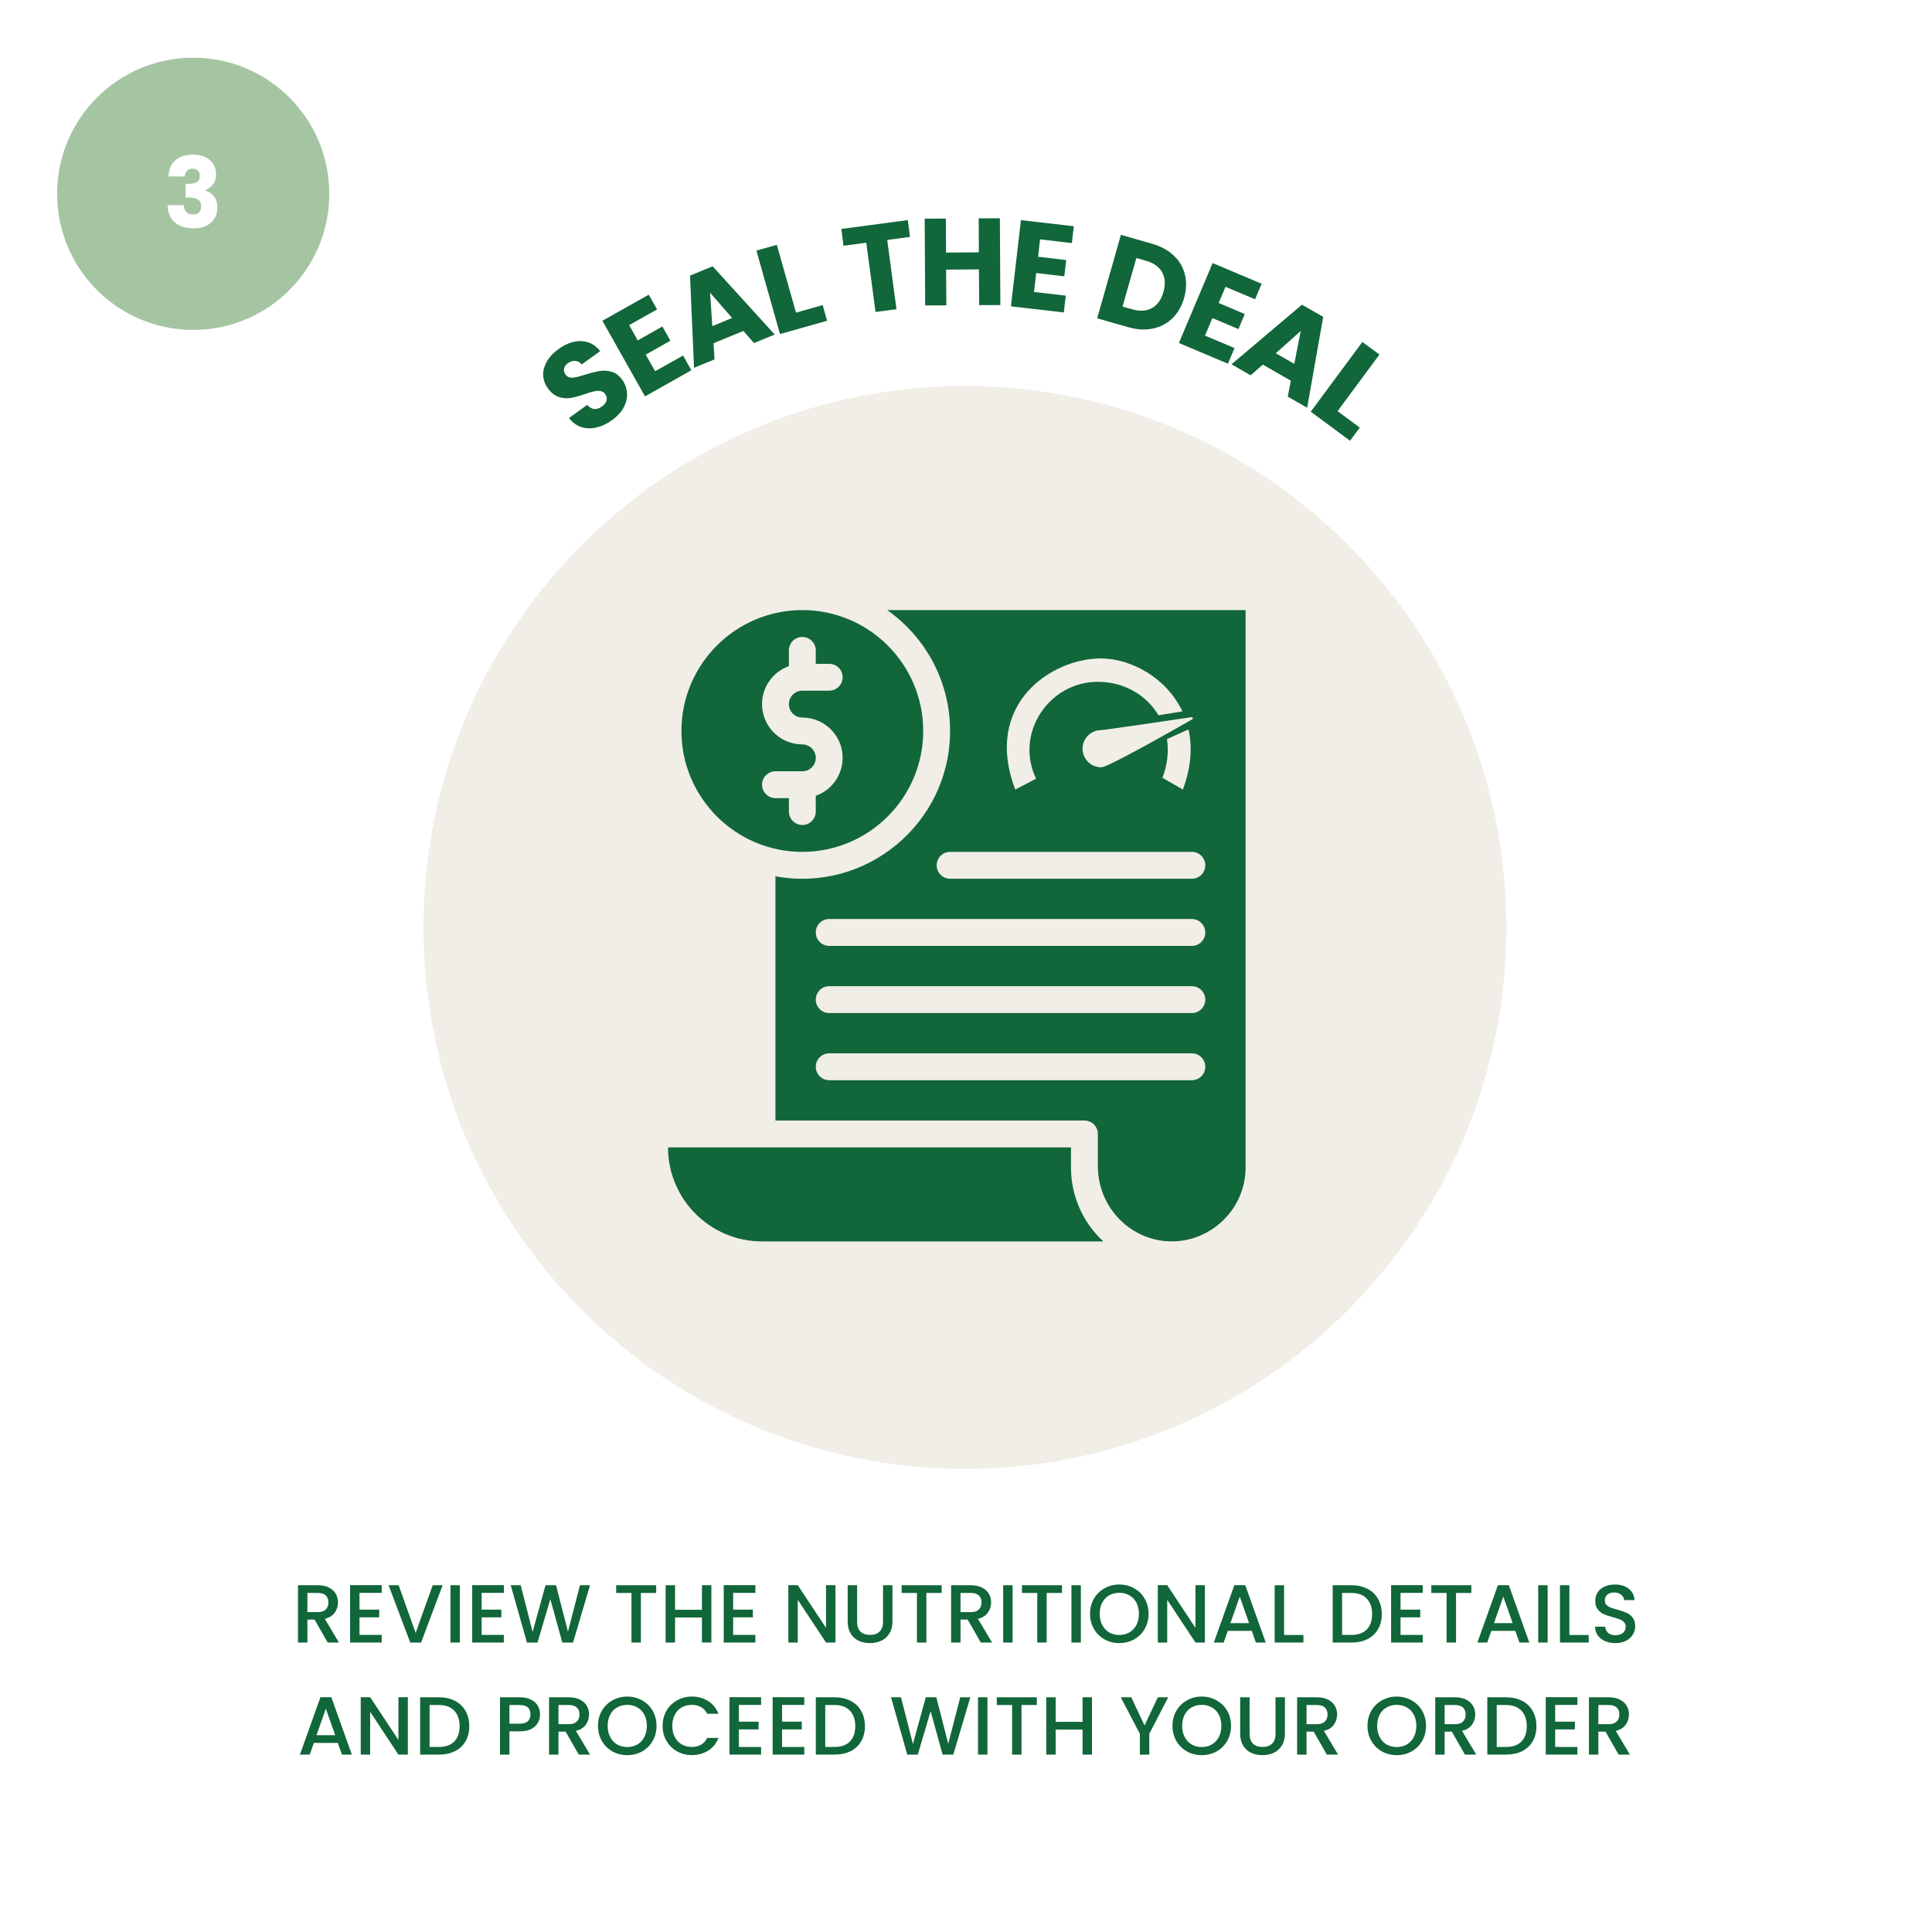 <svg xmlns="http://www.w3.org/2000/svg" xmlns:xlink="http://www.w3.org/1999/xlink" width="500" zoomAndPan="magnify" viewBox="0 0 375 375" height="500" preserveAspectRatio="xMidYMid meet" version="1.0"><defs><g/><clipPath id="a62699547d"><path d="M 82.203 74.926 L 292.383 74.926 L 292.383 285.105 L 82.203 285.105 Z M 82.203 74.926 " clip-rule="nonzero"/></clipPath><clipPath id="b75deef00a"><path d="M 187.293 74.926 C 129.254 74.926 82.203 121.977 82.203 180.016 C 82.203 238.055 129.254 285.105 187.293 285.105 C 245.332 285.105 292.383 238.055 292.383 180.016 C 292.383 121.977 245.332 74.926 187.293 74.926 Z M 187.293 74.926 " clip-rule="nonzero"/></clipPath><clipPath id="9f8b4427bd"><path d="M 129.605 222 L 215 222 L 215 241 L 129.605 241 Z M 129.605 222 " clip-rule="nonzero"/></clipPath><clipPath id="bf20a15eb8"><path d="M 132 118.418 L 180 118.418 L 180 166 L 132 166 Z M 132 118.418 " clip-rule="nonzero"/></clipPath><clipPath id="309b338291"><path d="M 150 118.418 L 242 118.418 L 242 241 L 150 241 Z M 150 118.418 " clip-rule="nonzero"/></clipPath><clipPath id="92df00a5dc"><path d="M 185.715 122.582 L 236.555 122.582 L 236.555 161.305 L 185.715 161.305 Z M 185.715 122.582 " clip-rule="nonzero"/></clipPath><clipPath id="5f7746e56d"><path d="M 195 127.801 L 231.824 127.801 L 231.824 153.402 L 195 153.402 Z M 195 127.801 " clip-rule="nonzero"/></clipPath><clipPath id="944a6b57f8"><path d="M 11.086 11.203 L 63.914 11.203 L 63.914 64.234 L 11.086 64.234 Z M 11.086 11.203 " clip-rule="nonzero"/></clipPath><clipPath id="0fb4ed1c20"><path d="M 37.5 11.203 C 22.914 11.203 11.086 23.031 11.086 37.621 C 11.086 52.211 22.914 64.035 37.5 64.035 C 52.086 64.035 63.914 52.211 63.914 37.621 C 63.914 23.031 52.086 11.203 37.5 11.203 Z M 37.5 11.203 " clip-rule="nonzero"/></clipPath></defs><rect x="-37.5" width="450" fill="#ffffff" y="-37.5" height="450" fill-opacity="1"/><rect x="-37.5" width="450" fill="#ffffff" y="-37.5" height="450" fill-opacity="1"/><g clip-path="url(#a62699547d)"><g clip-path="url(#b75deef00a)"><path fill="#f0eee6" d="M 82.203 74.926 L 292.383 74.926 L 292.383 285.105 L 82.203 285.105 Z M 82.203 74.926 " fill-opacity="1" fill-rule="nonzero"/></g></g><g clip-path="url(#9f8b4427bd)"><path fill="#11663a" d="M 207.875 226.617 C 207.875 224.816 207.875 223.902 207.875 222.707 L 129.66 222.707 C 129.66 232.77 137.848 240.957 147.91 240.957 L 214.148 240.957 C 210.293 237.383 207.875 232.277 207.875 226.617 Z M 207.875 226.617 " fill-opacity="1" fill-rule="nonzero"/></g><g clip-path="url(#bf20a15eb8)"><path fill="#11663a" d="M 155.73 165.348 C 168.672 165.348 179.195 154.82 179.195 141.883 C 179.195 128.945 168.672 118.418 155.73 118.418 C 142.793 118.418 132.266 128.945 132.266 141.883 C 132.266 154.82 142.793 165.348 155.73 165.348 Z M 155.73 144.488 C 151.418 144.488 147.91 140.98 147.91 136.668 C 147.91 133.27 150.09 130.371 153.125 129.293 L 153.125 126.238 C 153.125 124.801 154.293 123.633 155.73 123.633 C 157.172 123.633 158.34 124.801 158.34 126.238 L 158.34 128.848 L 160.945 128.848 C 162.387 128.848 163.555 130.012 163.555 131.453 C 163.555 132.895 162.387 134.059 160.945 134.059 L 155.73 134.059 C 154.293 134.059 153.125 135.23 153.125 136.668 C 153.125 138.105 154.293 139.273 155.73 139.273 C 160.043 139.273 163.555 142.785 163.555 147.098 C 163.555 150.496 161.375 153.395 158.34 154.469 L 158.34 157.523 C 158.34 158.965 157.172 160.133 155.73 160.133 C 154.293 160.133 153.125 158.965 153.125 157.523 L 153.125 154.918 L 150.52 154.918 C 149.078 154.918 147.91 153.75 147.91 152.312 C 147.91 150.871 149.078 149.703 150.52 149.703 L 155.73 149.703 C 157.168 149.703 158.34 148.535 158.34 147.098 C 158.34 145.66 157.168 144.488 155.73 144.488 Z M 155.73 144.488 " fill-opacity="1" fill-rule="nonzero"/></g><path fill="#11663a" d="M 197.445 131.453 L 228.734 131.453 L 228.734 139.273 L 197.445 139.273 Z M 197.445 131.453 " fill-opacity="1" fill-rule="nonzero"/><g clip-path="url(#309b338291)"><path fill="#11663a" d="M 172.203 118.418 C 179.582 123.613 184.41 132.191 184.41 141.883 C 184.41 159.746 168.168 173.34 150.516 170.086 L 150.516 217.492 L 210.484 217.492 C 211.922 217.492 213.09 218.656 213.09 220.098 L 213.09 226.352 C 213.09 233.98 218.891 240.266 226.211 240.898 C 234.652 241.613 241.77 234.848 241.77 226.617 L 241.77 118.418 Z M 231.34 209.668 L 160.945 209.668 C 159.508 209.668 158.34 208.504 158.34 207.062 C 158.34 205.621 159.508 204.453 160.945 204.453 L 231.34 204.453 C 232.781 204.453 233.949 205.621 233.949 207.062 C 233.949 208.504 232.781 209.668 231.34 209.668 Z M 231.34 196.633 L 160.945 196.633 C 159.508 196.633 158.34 195.465 158.34 194.027 C 158.34 192.586 159.508 191.418 160.945 191.418 L 231.34 191.418 C 232.781 191.418 233.949 192.586 233.949 194.027 C 233.949 195.465 232.781 196.633 231.34 196.633 Z M 231.34 183.598 L 160.945 183.598 C 159.508 183.598 158.34 182.43 158.34 180.992 C 158.34 179.551 159.508 178.383 160.945 178.383 L 231.34 178.383 C 232.781 178.383 233.949 179.551 233.949 180.992 C 233.949 182.43 232.781 183.598 231.34 183.598 Z M 231.34 170.562 L 184.41 170.562 C 182.973 170.562 181.805 169.395 181.805 167.953 C 181.805 166.516 182.973 165.348 184.41 165.348 L 231.34 165.348 C 232.781 165.348 233.949 166.516 233.949 167.953 C 233.949 169.395 232.781 170.562 231.34 170.562 Z M 231.34 157.523 L 194.84 157.523 C 193.398 157.523 192.234 156.359 192.234 154.918 C 192.234 153.477 193.398 152.312 194.84 152.312 L 231.34 152.312 C 232.781 152.312 233.949 153.477 233.949 154.918 C 233.949 156.359 232.781 157.523 231.34 157.523 Z M 233.949 141.883 C 233.949 143.32 232.781 144.488 231.34 144.488 L 194.84 144.488 C 193.398 144.488 192.234 143.32 192.234 141.883 L 192.234 128.848 C 192.234 127.406 193.398 126.238 194.84 126.238 L 231.34 126.238 C 232.781 126.238 233.949 127.406 233.949 128.848 Z M 233.949 141.883 " fill-opacity="1" fill-rule="nonzero"/></g><g clip-path="url(#92df00a5dc)"><path fill="#11663a" d="M 185.715 122.582 L 236.539 122.582 L 236.539 161.305 L 185.715 161.305 Z M 185.715 122.582 " fill-opacity="1" fill-rule="nonzero"/></g><g clip-path="url(#5f7746e56d)"><path fill="#f0eee6" d="M 224.855 138.832 C 222.535 134.91 218.191 132.34 213.074 132.34 C 203.625 132.34 196.887 142.293 201.102 151.145 L 197.059 153.254 C 190.73 136.559 204.195 127.801 213.652 127.801 C 219.492 127.801 226.43 131.531 229.5 138.082 Z M 226.504 143.449 C 226.867 145.785 226.625 148.34 225.637 150.977 L 229.598 153.254 C 231.23 148.871 231.438 144.953 230.691 141.582 Z M 231.25 139.203 C 231.375 139.184 231.461 139.234 231.5 139.352 C 231.543 139.473 231.508 139.562 231.398 139.625 C 227.656 141.77 215.133 148.887 213.809 148.926 C 213.332 148.934 212.875 148.855 212.43 148.684 C 211.984 148.512 211.59 148.266 211.246 147.938 C 210.898 147.609 210.629 147.227 210.434 146.793 C 210.242 146.355 210.137 145.902 210.121 145.426 C 210.109 144.949 210.188 144.488 210.355 144.043 C 210.523 143.598 210.773 143.203 211.098 142.855 C 211.426 142.508 211.805 142.238 212.238 142.039 C 212.672 141.844 213.129 141.738 213.605 141.723 C 214.402 141.699 227.234 139.801 231.258 139.203 Z M 231.25 139.203 " fill-opacity="1" fill-rule="nonzero"/></g><g clip-path="url(#944a6b57f8)"><g clip-path="url(#0fb4ed1c20)"><path fill="#a4c4a2" d="M 11.086 11.203 L 63.914 11.203 L 63.914 64.027 L 11.086 64.027 Z M 11.086 11.203 " fill-opacity="1" fill-rule="nonzero"/></g></g><g fill="#ffffff" fill-opacity="1"><g transform="translate(31.735, 44.202)"><g><path d="M 0.969 -9.953 C 1.02 -11.305 1.461 -12.348 2.297 -13.078 C 3.129 -13.816 4.266 -14.188 5.703 -14.188 C 6.648 -14.188 7.461 -14.02 8.141 -13.688 C 8.816 -13.363 9.328 -12.914 9.672 -12.344 C 10.023 -11.781 10.203 -11.145 10.203 -10.438 C 10.203 -9.594 9.992 -8.906 9.578 -8.375 C 9.16 -7.852 8.672 -7.5 8.109 -7.312 L 8.109 -7.234 C 8.836 -6.992 9.41 -6.594 9.828 -6.031 C 10.242 -5.477 10.453 -4.766 10.453 -3.891 C 10.453 -3.109 10.27 -2.414 9.906 -1.812 C 9.539 -1.207 9.016 -0.734 8.328 -0.391 C 7.641 -0.055 6.82 0.109 5.875 0.109 C 4.352 0.109 3.141 -0.258 2.234 -1 C 1.328 -1.75 0.848 -2.879 0.797 -4.391 L 3.953 -4.391 C 3.961 -3.828 4.117 -3.383 4.422 -3.062 C 4.734 -2.738 5.176 -2.578 5.75 -2.578 C 6.25 -2.578 6.633 -2.719 6.906 -3 C 7.176 -3.289 7.312 -3.672 7.312 -4.141 C 7.312 -4.742 7.117 -5.18 6.734 -5.453 C 6.348 -5.734 5.734 -5.875 4.891 -5.875 L 4.281 -5.875 L 4.281 -8.516 L 4.891 -8.516 C 5.535 -8.516 6.055 -8.625 6.453 -8.844 C 6.848 -9.062 7.047 -9.457 7.047 -10.031 C 7.047 -10.488 6.914 -10.844 6.656 -11.094 C 6.406 -11.344 6.062 -11.469 5.625 -11.469 C 5.145 -11.469 4.785 -11.32 4.547 -11.031 C 4.316 -10.75 4.18 -10.391 4.141 -9.953 Z M 0.969 -9.953 "/></g></g></g><g fill="#11663a" fill-opacity="1"><g transform="translate(56.637, 318.817)"><g><path d="M 6.969 0 L 4.422 -4.453 L 3.031 -4.453 L 3.031 0 L 1.203 0 L 1.203 -11.125 L 5.047 -11.125 C 5.891 -11.125 6.609 -10.973 7.203 -10.672 C 7.797 -10.367 8.238 -9.969 8.531 -9.469 C 8.82 -8.969 8.969 -8.41 8.969 -7.797 C 8.969 -7.066 8.758 -6.406 8.344 -5.812 C 7.926 -5.219 7.281 -4.816 6.406 -4.609 L 9.156 0 Z M 3.031 -5.906 L 5.047 -5.906 C 5.723 -5.906 6.234 -6.07 6.578 -6.406 C 6.93 -6.75 7.109 -7.211 7.109 -7.797 C 7.109 -8.367 6.938 -8.816 6.594 -9.141 C 6.25 -9.461 5.734 -9.625 5.047 -9.625 L 3.031 -9.625 Z M 3.031 -5.906 "/></g></g></g><g fill="#11663a" fill-opacity="1"><g transform="translate(66.746, 318.817)"><g><path d="M 3.031 -9.641 L 3.031 -6.391 L 6.859 -6.391 L 6.859 -4.891 L 3.031 -4.891 L 3.031 -1.484 L 7.344 -1.484 L 7.344 0 L 1.203 0 L 1.203 -11.141 L 7.344 -11.141 L 7.344 -9.641 Z M 3.031 -9.641 "/></g></g></g><g fill="#11663a" fill-opacity="1"><g transform="translate(75.128, 318.817)"><g><path d="M 10.781 -11.125 L 6.609 0 L 4.5 0 L 0.297 -11.125 L 2.25 -11.125 L 5.547 -1.875 L 8.859 -11.125 Z M 10.781 -11.125 "/></g></g></g><g fill="#11663a" fill-opacity="1"><g transform="translate(86.23, 318.817)"><g><path d="M 3.031 -11.125 L 3.031 0 L 1.203 0 L 1.203 -11.125 Z M 3.031 -11.125 "/></g></g></g><g fill="#11663a" fill-opacity="1"><g transform="translate(90.453, 318.817)"><g><path d="M 3.031 -9.641 L 3.031 -6.391 L 6.859 -6.391 L 6.859 -4.891 L 3.031 -4.891 L 3.031 -1.484 L 7.344 -1.484 L 7.344 0 L 1.203 0 L 1.203 -11.141 L 7.344 -11.141 L 7.344 -9.641 Z M 3.031 -9.641 "/></g></g></g><g fill="#11663a" fill-opacity="1"><g transform="translate(98.835, 318.817)"><g><path d="M 15.688 -11.125 L 12.391 0 L 10.312 0 L 7.984 -8.422 L 5.5 0 L 3.453 0.016 L 0.297 -11.125 L 2.234 -11.125 L 4.547 -2.062 L 7.047 -11.125 L 9.094 -11.125 L 11.406 -2.109 L 13.734 -11.125 Z M 15.688 -11.125 "/></g></g></g><g fill="#11663a" fill-opacity="1"><g transform="translate(114.815, 318.817)"><g/></g></g><g fill="#11663a" fill-opacity="1"><g transform="translate(118.974, 318.817)"><g><path d="M 8.391 -11.125 L 8.391 -9.625 L 5.422 -9.625 L 5.422 0 L 3.594 0 L 3.594 -9.625 L 0.625 -9.625 L 0.625 -11.125 Z M 8.391 -11.125 "/></g></g></g><g fill="#11663a" fill-opacity="1"><g transform="translate(127.996, 318.817)"><g><path d="M 10.078 -11.125 L 10.078 0 L 8.25 0 L 8.25 -4.859 L 3.031 -4.859 L 3.031 0 L 1.203 0 L 1.203 -11.125 L 3.031 -11.125 L 3.031 -6.359 L 8.25 -6.359 L 8.25 -11.125 Z M 10.078 -11.125 "/></g></g></g><g fill="#11663a" fill-opacity="1"><g transform="translate(139.273, 318.817)"><g><path d="M 3.031 -9.641 L 3.031 -6.391 L 6.859 -6.391 L 6.859 -4.891 L 3.031 -4.891 L 3.031 -1.484 L 7.344 -1.484 L 7.344 0 L 1.203 0 L 1.203 -11.141 L 7.344 -11.141 L 7.344 -9.641 Z M 3.031 -9.641 "/></g></g></g><g fill="#11663a" fill-opacity="1"><g transform="translate(147.655, 318.817)"><g/></g></g><g fill="#11663a" fill-opacity="1"><g transform="translate(151.814, 318.817)"><g><path d="M 10.344 0 L 8.516 0 L 3.031 -8.297 L 3.031 0 L 1.203 0 L 1.203 -11.141 L 3.031 -11.141 L 8.516 -2.844 L 8.516 -11.141 L 10.344 -11.141 Z M 10.344 0 "/></g></g></g><g fill="#11663a" fill-opacity="1"><g transform="translate(163.347, 318.817)"><g><path d="M 3.016 -11.125 L 3.016 -4.031 C 3.016 -3.188 3.234 -2.551 3.672 -2.125 C 4.117 -1.695 4.734 -1.484 5.516 -1.484 C 6.316 -1.484 6.938 -1.695 7.375 -2.125 C 7.82 -2.551 8.047 -3.188 8.047 -4.031 L 8.047 -11.125 L 9.875 -11.125 L 9.875 -4.062 C 9.875 -3.156 9.676 -2.383 9.281 -1.75 C 8.883 -1.125 8.352 -0.656 7.688 -0.344 C 7.031 -0.039 6.301 0.109 5.5 0.109 C 4.695 0.109 3.969 -0.039 3.312 -0.344 C 2.664 -0.656 2.148 -1.125 1.766 -1.75 C 1.379 -2.383 1.188 -3.156 1.188 -4.062 L 1.188 -11.125 Z M 3.016 -11.125 "/></g></g></g><g fill="#11663a" fill-opacity="1"><g transform="translate(174.384, 318.817)"><g><path d="M 8.391 -11.125 L 8.391 -9.625 L 5.422 -9.625 L 5.422 0 L 3.594 0 L 3.594 -9.625 L 0.625 -9.625 L 0.625 -11.125 Z M 8.391 -11.125 "/></g></g></g><g fill="#11663a" fill-opacity="1"><g transform="translate(183.406, 318.817)"><g><path d="M 6.969 0 L 4.422 -4.453 L 3.031 -4.453 L 3.031 0 L 1.203 0 L 1.203 -11.125 L 5.047 -11.125 C 5.891 -11.125 6.609 -10.973 7.203 -10.672 C 7.797 -10.367 8.238 -9.969 8.531 -9.469 C 8.82 -8.969 8.969 -8.41 8.969 -7.797 C 8.969 -7.066 8.758 -6.406 8.344 -5.812 C 7.926 -5.219 7.281 -4.816 6.406 -4.609 L 9.156 0 Z M 3.031 -5.906 L 5.047 -5.906 C 5.723 -5.906 6.234 -6.07 6.578 -6.406 C 6.93 -6.75 7.109 -7.211 7.109 -7.797 C 7.109 -8.367 6.938 -8.816 6.594 -9.141 C 6.25 -9.461 5.734 -9.625 5.047 -9.625 L 3.031 -9.625 Z M 3.031 -5.906 "/></g></g></g><g fill="#11663a" fill-opacity="1"><g transform="translate(193.516, 318.817)"><g><path d="M 3.031 -11.125 L 3.031 0 L 1.203 0 L 1.203 -11.125 Z M 3.031 -11.125 "/></g></g></g><g fill="#11663a" fill-opacity="1"><g transform="translate(197.739, 318.817)"><g><path d="M 8.391 -11.125 L 8.391 -9.625 L 5.422 -9.625 L 5.422 0 L 3.594 0 L 3.594 -9.625 L 0.625 -9.625 L 0.625 -11.125 Z M 8.391 -11.125 "/></g></g></g><g fill="#11663a" fill-opacity="1"><g transform="translate(206.761, 318.817)"><g><path d="M 3.031 -11.125 L 3.031 0 L 1.203 0 L 1.203 -11.125 Z M 3.031 -11.125 "/></g></g></g><g fill="#11663a" fill-opacity="1"><g transform="translate(210.984, 318.817)"><g><path d="M 6.266 0.109 C 5.234 0.109 4.281 -0.129 3.406 -0.609 C 2.539 -1.098 1.852 -1.773 1.344 -2.641 C 0.844 -3.516 0.594 -4.492 0.594 -5.578 C 0.594 -6.672 0.844 -7.648 1.344 -8.516 C 1.852 -9.379 2.539 -10.051 3.406 -10.531 C 4.281 -11.02 5.234 -11.266 6.266 -11.266 C 7.316 -11.266 8.273 -11.02 9.141 -10.531 C 10.016 -10.051 10.703 -9.379 11.203 -8.516 C 11.703 -7.648 11.953 -6.672 11.953 -5.578 C 11.953 -4.492 11.703 -3.516 11.203 -2.641 C 10.703 -1.773 10.016 -1.098 9.141 -0.609 C 8.273 -0.129 7.316 0.109 6.266 0.109 Z M 6.266 -1.469 C 7.004 -1.469 7.66 -1.633 8.234 -1.969 C 8.816 -2.312 9.27 -2.797 9.594 -3.422 C 9.914 -4.047 10.078 -4.766 10.078 -5.578 C 10.078 -6.398 9.914 -7.117 9.594 -7.734 C 9.27 -8.359 8.816 -8.832 8.234 -9.156 C 7.66 -9.488 7.004 -9.656 6.266 -9.656 C 5.535 -9.656 4.879 -9.488 4.297 -9.156 C 3.723 -8.832 3.273 -8.359 2.953 -7.734 C 2.629 -7.117 2.469 -6.398 2.469 -5.578 C 2.469 -4.766 2.629 -4.047 2.953 -3.422 C 3.273 -2.797 3.723 -2.312 4.297 -1.969 C 4.879 -1.633 5.535 -1.469 6.266 -1.469 Z M 6.266 -1.469 "/></g></g></g><g fill="#11663a" fill-opacity="1"><g transform="translate(223.525, 318.817)"><g><path d="M 10.344 0 L 8.516 0 L 3.031 -8.297 L 3.031 0 L 1.203 0 L 1.203 -11.141 L 3.031 -11.141 L 8.516 -2.844 L 8.516 -11.141 L 10.344 -11.141 Z M 10.344 0 "/></g></g></g><g fill="#11663a" fill-opacity="1"><g transform="translate(235.058, 318.817)"><g><path d="M 7.906 -2.266 L 3.25 -2.266 L 2.453 0 L 0.547 0 L 4.531 -11.141 L 6.641 -11.141 L 10.625 0 L 8.703 0 Z M 7.391 -3.766 L 5.578 -8.922 L 3.766 -3.766 Z M 7.391 -3.766 "/></g></g></g><g fill="#11663a" fill-opacity="1"><g transform="translate(246.207, 318.817)"><g><path d="M 3.031 -1.469 L 6.781 -1.469 L 6.781 0 L 1.203 0 L 1.203 -11.125 L 3.031 -11.125 Z M 3.031 -1.469 "/></g></g></g><g fill="#11663a" fill-opacity="1"><g transform="translate(253.309, 318.817)"><g/></g></g><g fill="#11663a" fill-opacity="1"><g transform="translate(257.468, 318.817)"><g><path d="M 4.828 -11.125 C 6.016 -11.125 7.051 -10.895 7.938 -10.438 C 8.832 -9.988 9.52 -9.336 10 -8.484 C 10.488 -7.641 10.734 -6.648 10.734 -5.516 C 10.734 -4.391 10.488 -3.41 10 -2.578 C 9.52 -1.742 8.832 -1.102 7.938 -0.656 C 7.051 -0.219 6.016 0 4.828 0 L 1.203 0 L 1.203 -11.125 Z M 4.828 -1.484 C 6.129 -1.484 7.125 -1.832 7.812 -2.531 C 8.508 -3.238 8.859 -4.234 8.859 -5.516 C 8.859 -6.805 8.508 -7.812 7.812 -8.531 C 7.125 -9.258 6.129 -9.625 4.828 -9.625 L 3.031 -9.625 L 3.031 -1.484 Z M 4.828 -1.484 "/></g></g></g><g fill="#11663a" fill-opacity="1"><g transform="translate(268.81, 318.817)"><g><path d="M 3.031 -9.641 L 3.031 -6.391 L 6.859 -6.391 L 6.859 -4.891 L 3.031 -4.891 L 3.031 -1.484 L 7.344 -1.484 L 7.344 0 L 1.203 0 L 1.203 -11.141 L 7.344 -11.141 L 7.344 -9.641 Z M 3.031 -9.641 "/></g></g></g><g fill="#11663a" fill-opacity="1"><g transform="translate(277.192, 318.817)"><g><path d="M 8.391 -11.125 L 8.391 -9.625 L 5.422 -9.625 L 5.422 0 L 3.594 0 L 3.594 -9.625 L 0.625 -9.625 L 0.625 -11.125 Z M 8.391 -11.125 "/></g></g></g><g fill="#11663a" fill-opacity="1"><g transform="translate(286.214, 318.817)"><g><path d="M 7.906 -2.266 L 3.25 -2.266 L 2.453 0 L 0.547 0 L 4.531 -11.141 L 6.641 -11.141 L 10.625 0 L 8.703 0 Z M 7.391 -3.766 L 5.578 -8.922 L 3.766 -3.766 Z M 7.391 -3.766 "/></g></g></g><g fill="#11663a" fill-opacity="1"><g transform="translate(297.363, 318.817)"><g><path d="M 3.031 -11.125 L 3.031 0 L 1.203 0 L 1.203 -11.125 Z M 3.031 -11.125 "/></g></g></g><g fill="#11663a" fill-opacity="1"><g transform="translate(301.586, 318.817)"><g><path d="M 3.031 -1.469 L 6.781 -1.469 L 6.781 0 L 1.203 0 L 1.203 -11.125 L 3.031 -11.125 Z M 3.031 -1.469 "/></g></g></g><g fill="#11663a" fill-opacity="1"><g transform="translate(308.688, 318.817)"><g><path d="M 4.859 0.109 C 4.117 0.109 3.445 -0.02 2.844 -0.281 C 2.25 -0.539 1.781 -0.91 1.438 -1.391 C 1.094 -1.867 0.922 -2.43 0.922 -3.078 L 2.875 -3.078 C 2.914 -2.598 3.102 -2.203 3.438 -1.891 C 3.781 -1.578 4.254 -1.422 4.859 -1.422 C 5.492 -1.422 5.984 -1.57 6.328 -1.875 C 6.68 -2.188 6.859 -2.582 6.859 -3.062 C 6.859 -3.426 6.75 -3.723 6.531 -3.953 C 6.312 -4.191 6.039 -4.375 5.719 -4.5 C 5.395 -4.633 4.945 -4.773 4.375 -4.922 C 3.645 -5.117 3.051 -5.316 2.594 -5.516 C 2.145 -5.711 1.758 -6.02 1.438 -6.438 C 1.113 -6.852 0.953 -7.406 0.953 -8.094 C 0.953 -8.738 1.113 -9.301 1.438 -9.781 C 1.758 -10.258 2.207 -10.625 2.781 -10.875 C 3.352 -11.133 4.02 -11.266 4.781 -11.266 C 5.863 -11.266 6.75 -10.992 7.438 -10.453 C 8.125 -9.91 8.504 -9.172 8.578 -8.234 L 6.562 -8.234 C 6.531 -8.641 6.336 -8.988 5.984 -9.281 C 5.629 -9.57 5.164 -9.719 4.594 -9.719 C 4.07 -9.719 3.645 -9.582 3.312 -9.312 C 2.977 -9.039 2.812 -8.656 2.812 -8.156 C 2.812 -7.812 2.914 -7.531 3.125 -7.312 C 3.332 -7.094 3.598 -6.922 3.922 -6.797 C 4.242 -6.672 4.68 -6.535 5.234 -6.391 C 5.973 -6.18 6.57 -5.973 7.031 -5.766 C 7.5 -5.566 7.895 -5.254 8.219 -4.828 C 8.539 -4.41 8.703 -3.852 8.703 -3.156 C 8.703 -2.582 8.551 -2.047 8.25 -1.547 C 7.945 -1.047 7.504 -0.645 6.922 -0.344 C 6.336 -0.039 5.648 0.109 4.859 0.109 Z M 4.859 0.109 "/></g></g></g><g fill="#11663a" fill-opacity="1"><g transform="translate(57.668, 340.567)"><g><path d="M 7.906 -2.266 L 3.25 -2.266 L 2.453 0 L 0.547 0 L 4.531 -11.141 L 6.641 -11.141 L 10.625 0 L 8.703 0 Z M 7.391 -3.766 L 5.578 -8.922 L 3.766 -3.766 Z M 7.391 -3.766 "/></g></g></g><g fill="#11663a" fill-opacity="1"><g transform="translate(68.817, 340.567)"><g><path d="M 10.344 0 L 8.516 0 L 3.031 -8.297 L 3.031 0 L 1.203 0 L 1.203 -11.141 L 3.031 -11.141 L 8.516 -2.844 L 8.516 -11.141 L 10.344 -11.141 Z M 10.344 0 "/></g></g></g><g fill="#11663a" fill-opacity="1"><g transform="translate(80.351, 340.567)"><g><path d="M 4.828 -11.125 C 6.016 -11.125 7.051 -10.895 7.938 -10.438 C 8.832 -9.988 9.52 -9.336 10 -8.484 C 10.488 -7.641 10.734 -6.648 10.734 -5.516 C 10.734 -4.391 10.488 -3.41 10 -2.578 C 9.52 -1.742 8.832 -1.102 7.938 -0.656 C 7.051 -0.219 6.016 0 4.828 0 L 1.203 0 L 1.203 -11.125 Z M 4.828 -1.484 C 6.129 -1.484 7.125 -1.832 7.812 -2.531 C 8.508 -3.238 8.859 -4.234 8.859 -5.516 C 8.859 -6.805 8.508 -7.812 7.812 -8.531 C 7.125 -9.258 6.129 -9.625 4.828 -9.625 L 3.031 -9.625 L 3.031 -1.484 Z M 4.828 -1.484 "/></g></g></g><g fill="#11663a" fill-opacity="1"><g transform="translate(91.692, 340.567)"><g/></g></g><g fill="#11663a" fill-opacity="1"><g transform="translate(95.851, 340.567)"><g><path d="M 8.969 -7.812 C 8.969 -7.238 8.832 -6.703 8.562 -6.203 C 8.301 -5.703 7.879 -5.297 7.297 -4.984 C 6.711 -4.672 5.961 -4.516 5.047 -4.516 L 3.031 -4.516 L 3.031 0 L 1.203 0 L 1.203 -11.125 L 5.047 -11.125 C 5.891 -11.125 6.609 -10.973 7.203 -10.672 C 7.797 -10.379 8.238 -9.984 8.531 -9.484 C 8.82 -8.984 8.969 -8.426 8.969 -7.812 Z M 5.047 -6 C 5.734 -6 6.25 -6.156 6.594 -6.469 C 6.938 -6.781 7.109 -7.227 7.109 -7.812 C 7.109 -9.02 6.422 -9.625 5.047 -9.625 L 3.031 -9.625 L 3.031 -6 Z M 5.047 -6 "/></g></g></g><g fill="#11663a" fill-opacity="1"><g transform="translate(105.369, 340.567)"><g><path d="M 6.969 0 L 4.422 -4.453 L 3.031 -4.453 L 3.031 0 L 1.203 0 L 1.203 -11.125 L 5.047 -11.125 C 5.891 -11.125 6.609 -10.973 7.203 -10.672 C 7.797 -10.367 8.238 -9.969 8.531 -9.469 C 8.82 -8.969 8.969 -8.41 8.969 -7.797 C 8.969 -7.066 8.758 -6.406 8.344 -5.812 C 7.926 -5.219 7.281 -4.816 6.406 -4.609 L 9.156 0 Z M 3.031 -5.906 L 5.047 -5.906 C 5.723 -5.906 6.234 -6.07 6.578 -6.406 C 6.93 -6.75 7.109 -7.211 7.109 -7.797 C 7.109 -8.367 6.938 -8.816 6.594 -9.141 C 6.25 -9.461 5.734 -9.625 5.047 -9.625 L 3.031 -9.625 Z M 3.031 -5.906 "/></g></g></g><g fill="#11663a" fill-opacity="1"><g transform="translate(115.478, 340.567)"><g><path d="M 6.266 0.109 C 5.234 0.109 4.281 -0.129 3.406 -0.609 C 2.539 -1.098 1.852 -1.773 1.344 -2.641 C 0.844 -3.516 0.594 -4.492 0.594 -5.578 C 0.594 -6.672 0.844 -7.648 1.344 -8.516 C 1.852 -9.379 2.539 -10.051 3.406 -10.531 C 4.281 -11.02 5.234 -11.266 6.266 -11.266 C 7.316 -11.266 8.273 -11.02 9.141 -10.531 C 10.016 -10.051 10.703 -9.379 11.203 -8.516 C 11.703 -7.648 11.953 -6.672 11.953 -5.578 C 11.953 -4.492 11.703 -3.516 11.203 -2.641 C 10.703 -1.773 10.016 -1.098 9.141 -0.609 C 8.273 -0.129 7.316 0.109 6.266 0.109 Z M 6.266 -1.469 C 7.004 -1.469 7.66 -1.633 8.234 -1.969 C 8.816 -2.312 9.27 -2.797 9.594 -3.422 C 9.914 -4.047 10.078 -4.766 10.078 -5.578 C 10.078 -6.398 9.914 -7.117 9.594 -7.734 C 9.27 -8.359 8.816 -8.832 8.234 -9.156 C 7.66 -9.488 7.004 -9.656 6.266 -9.656 C 5.535 -9.656 4.879 -9.488 4.297 -9.156 C 3.723 -8.832 3.273 -8.359 2.953 -7.734 C 2.629 -7.117 2.469 -6.398 2.469 -5.578 C 2.469 -4.766 2.629 -4.047 2.953 -3.422 C 3.273 -2.797 3.723 -2.312 4.297 -1.969 C 4.879 -1.633 5.535 -1.469 6.266 -1.469 Z M 6.266 -1.469 "/></g></g></g><g fill="#11663a" fill-opacity="1"><g transform="translate(128.019, 340.567)"><g><path d="M 0.594 -5.578 C 0.594 -6.672 0.844 -7.648 1.344 -8.516 C 1.852 -9.379 2.539 -10.051 3.406 -10.531 C 4.281 -11.02 5.234 -11.266 6.266 -11.266 C 7.453 -11.266 8.504 -10.973 9.422 -10.391 C 10.348 -9.805 11.02 -8.984 11.438 -7.922 L 9.25 -7.922 C 8.957 -8.504 8.555 -8.938 8.047 -9.219 C 7.535 -9.508 6.941 -9.656 6.266 -9.656 C 5.535 -9.656 4.879 -9.488 4.297 -9.156 C 3.723 -8.832 3.273 -8.359 2.953 -7.734 C 2.629 -7.117 2.469 -6.398 2.469 -5.578 C 2.469 -4.766 2.629 -4.047 2.953 -3.422 C 3.273 -2.805 3.723 -2.328 4.297 -1.984 C 4.879 -1.648 5.535 -1.484 6.266 -1.484 C 6.941 -1.484 7.535 -1.629 8.047 -1.922 C 8.555 -2.211 8.957 -2.648 9.25 -3.234 L 11.438 -3.234 C 11.02 -2.16 10.348 -1.336 9.422 -0.766 C 8.504 -0.191 7.453 0.094 6.266 0.094 C 5.223 0.094 4.27 -0.145 3.406 -0.625 C 2.539 -1.113 1.852 -1.789 1.344 -2.656 C 0.844 -3.52 0.594 -4.492 0.594 -5.578 Z M 0.594 -5.578 "/></g></g></g><g fill="#11663a" fill-opacity="1"><g transform="translate(140.384, 340.567)"><g><path d="M 3.031 -9.641 L 3.031 -6.391 L 6.859 -6.391 L 6.859 -4.891 L 3.031 -4.891 L 3.031 -1.484 L 7.344 -1.484 L 7.344 0 L 1.203 0 L 1.203 -11.141 L 7.344 -11.141 L 7.344 -9.641 Z M 3.031 -9.641 "/></g></g></g><g fill="#11663a" fill-opacity="1"><g transform="translate(148.766, 340.567)"><g><path d="M 3.031 -9.641 L 3.031 -6.391 L 6.859 -6.391 L 6.859 -4.891 L 3.031 -4.891 L 3.031 -1.484 L 7.344 -1.484 L 7.344 0 L 1.203 0 L 1.203 -11.141 L 7.344 -11.141 L 7.344 -9.641 Z M 3.031 -9.641 "/></g></g></g><g fill="#11663a" fill-opacity="1"><g transform="translate(157.148, 340.567)"><g><path d="M 4.828 -11.125 C 6.016 -11.125 7.051 -10.895 7.938 -10.438 C 8.832 -9.988 9.52 -9.336 10 -8.484 C 10.488 -7.641 10.734 -6.648 10.734 -5.516 C 10.734 -4.391 10.488 -3.41 10 -2.578 C 9.52 -1.742 8.832 -1.102 7.938 -0.656 C 7.051 -0.219 6.016 0 4.828 0 L 1.203 0 L 1.203 -11.125 Z M 4.828 -1.484 C 6.129 -1.484 7.125 -1.832 7.812 -2.531 C 8.508 -3.238 8.859 -4.234 8.859 -5.516 C 8.859 -6.805 8.508 -7.812 7.812 -8.531 C 7.125 -9.258 6.129 -9.625 4.828 -9.625 L 3.031 -9.625 L 3.031 -1.484 Z M 4.828 -1.484 "/></g></g></g><g fill="#11663a" fill-opacity="1"><g transform="translate(168.489, 340.567)"><g/></g></g><g fill="#11663a" fill-opacity="1"><g transform="translate(172.648, 340.567)"><g><path d="M 15.688 -11.125 L 12.391 0 L 10.312 0 L 7.984 -8.422 L 5.5 0 L 3.453 0.016 L 0.297 -11.125 L 2.234 -11.125 L 4.547 -2.062 L 7.047 -11.125 L 9.094 -11.125 L 11.406 -2.109 L 13.734 -11.125 Z M 15.688 -11.125 "/></g></g></g><g fill="#11663a" fill-opacity="1"><g transform="translate(188.629, 340.567)"><g><path d="M 3.031 -11.125 L 3.031 0 L 1.203 0 L 1.203 -11.125 Z M 3.031 -11.125 "/></g></g></g><g fill="#11663a" fill-opacity="1"><g transform="translate(192.852, 340.567)"><g><path d="M 8.391 -11.125 L 8.391 -9.625 L 5.422 -9.625 L 5.422 0 L 3.594 0 L 3.594 -9.625 L 0.625 -9.625 L 0.625 -11.125 Z M 8.391 -11.125 "/></g></g></g><g fill="#11663a" fill-opacity="1"><g transform="translate(201.873, 340.567)"><g><path d="M 10.078 -11.125 L 10.078 0 L 8.25 0 L 8.25 -4.859 L 3.031 -4.859 L 3.031 0 L 1.203 0 L 1.203 -11.125 L 3.031 -11.125 L 3.031 -6.359 L 8.25 -6.359 L 8.25 -11.125 Z M 10.078 -11.125 "/></g></g></g><g fill="#11663a" fill-opacity="1"><g transform="translate(213.151, 340.567)"><g/></g></g><g fill="#11663a" fill-opacity="1"><g transform="translate(217.31, 340.567)"><g><path d="M 9.438 -11.125 L 5.766 -4.031 L 5.766 0 L 3.938 0 L 3.938 -4.031 L 0.234 -11.125 L 2.266 -11.125 L 4.844 -5.656 L 7.422 -11.125 Z M 9.438 -11.125 "/></g></g></g><g fill="#11663a" fill-opacity="1"><g transform="translate(226.987, 340.567)"><g><path d="M 6.266 0.109 C 5.234 0.109 4.281 -0.129 3.406 -0.609 C 2.539 -1.098 1.852 -1.773 1.344 -2.641 C 0.844 -3.516 0.594 -4.492 0.594 -5.578 C 0.594 -6.672 0.844 -7.648 1.344 -8.516 C 1.852 -9.379 2.539 -10.051 3.406 -10.531 C 4.281 -11.02 5.234 -11.266 6.266 -11.266 C 7.316 -11.266 8.273 -11.02 9.141 -10.531 C 10.016 -10.051 10.703 -9.379 11.203 -8.516 C 11.703 -7.648 11.953 -6.672 11.953 -5.578 C 11.953 -4.492 11.703 -3.516 11.203 -2.641 C 10.703 -1.773 10.016 -1.098 9.141 -0.609 C 8.273 -0.129 7.316 0.109 6.266 0.109 Z M 6.266 -1.469 C 7.004 -1.469 7.66 -1.633 8.234 -1.969 C 8.816 -2.312 9.27 -2.797 9.594 -3.422 C 9.914 -4.047 10.078 -4.766 10.078 -5.578 C 10.078 -6.398 9.914 -7.117 9.594 -7.734 C 9.27 -8.359 8.816 -8.832 8.234 -9.156 C 7.66 -9.488 7.004 -9.656 6.266 -9.656 C 5.535 -9.656 4.879 -9.488 4.297 -9.156 C 3.723 -8.832 3.273 -8.359 2.953 -7.734 C 2.629 -7.117 2.469 -6.398 2.469 -5.578 C 2.469 -4.766 2.629 -4.047 2.953 -3.422 C 3.273 -2.797 3.723 -2.312 4.297 -1.969 C 4.879 -1.633 5.535 -1.469 6.266 -1.469 Z M 6.266 -1.469 "/></g></g></g><g fill="#11663a" fill-opacity="1"><g transform="translate(239.528, 340.567)"><g><path d="M 3.016 -11.125 L 3.016 -4.031 C 3.016 -3.188 3.234 -2.551 3.672 -2.125 C 4.117 -1.695 4.734 -1.484 5.516 -1.484 C 6.316 -1.484 6.938 -1.695 7.375 -2.125 C 7.82 -2.551 8.047 -3.188 8.047 -4.031 L 8.047 -11.125 L 9.875 -11.125 L 9.875 -4.062 C 9.875 -3.156 9.676 -2.383 9.281 -1.75 C 8.883 -1.125 8.352 -0.656 7.688 -0.344 C 7.031 -0.039 6.301 0.109 5.5 0.109 C 4.695 0.109 3.969 -0.039 3.312 -0.344 C 2.664 -0.656 2.148 -1.125 1.766 -1.75 C 1.379 -2.383 1.188 -3.156 1.188 -4.062 L 1.188 -11.125 Z M 3.016 -11.125 "/></g></g></g><g fill="#11663a" fill-opacity="1"><g transform="translate(250.566, 340.567)"><g><path d="M 6.969 0 L 4.422 -4.453 L 3.031 -4.453 L 3.031 0 L 1.203 0 L 1.203 -11.125 L 5.047 -11.125 C 5.891 -11.125 6.609 -10.973 7.203 -10.672 C 7.797 -10.367 8.238 -9.969 8.531 -9.469 C 8.82 -8.969 8.969 -8.41 8.969 -7.797 C 8.969 -7.066 8.758 -6.406 8.344 -5.812 C 7.926 -5.219 7.281 -4.816 6.406 -4.609 L 9.156 0 Z M 3.031 -5.906 L 5.047 -5.906 C 5.723 -5.906 6.234 -6.07 6.578 -6.406 C 6.93 -6.75 7.109 -7.211 7.109 -7.797 C 7.109 -8.367 6.938 -8.816 6.594 -9.141 C 6.25 -9.461 5.734 -9.625 5.047 -9.625 L 3.031 -9.625 Z M 3.031 -5.906 "/></g></g></g><g fill="#11663a" fill-opacity="1"><g transform="translate(260.675, 340.567)"><g/></g></g><g fill="#11663a" fill-opacity="1"><g transform="translate(264.834, 340.567)"><g><path d="M 6.266 0.109 C 5.234 0.109 4.281 -0.129 3.406 -0.609 C 2.539 -1.098 1.852 -1.773 1.344 -2.641 C 0.844 -3.516 0.594 -4.492 0.594 -5.578 C 0.594 -6.672 0.844 -7.648 1.344 -8.516 C 1.852 -9.379 2.539 -10.051 3.406 -10.531 C 4.281 -11.02 5.234 -11.266 6.266 -11.266 C 7.316 -11.266 8.273 -11.02 9.141 -10.531 C 10.016 -10.051 10.703 -9.379 11.203 -8.516 C 11.703 -7.648 11.953 -6.672 11.953 -5.578 C 11.953 -4.492 11.703 -3.516 11.203 -2.641 C 10.703 -1.773 10.016 -1.098 9.141 -0.609 C 8.273 -0.129 7.316 0.109 6.266 0.109 Z M 6.266 -1.469 C 7.004 -1.469 7.66 -1.633 8.234 -1.969 C 8.816 -2.312 9.27 -2.797 9.594 -3.422 C 9.914 -4.047 10.078 -4.766 10.078 -5.578 C 10.078 -6.398 9.914 -7.117 9.594 -7.734 C 9.27 -8.359 8.816 -8.832 8.234 -9.156 C 7.66 -9.488 7.004 -9.656 6.266 -9.656 C 5.535 -9.656 4.879 -9.488 4.297 -9.156 C 3.723 -8.832 3.273 -8.359 2.953 -7.734 C 2.629 -7.117 2.469 -6.398 2.469 -5.578 C 2.469 -4.766 2.629 -4.047 2.953 -3.422 C 3.273 -2.797 3.723 -2.312 4.297 -1.969 C 4.879 -1.633 5.535 -1.469 6.266 -1.469 Z M 6.266 -1.469 "/></g></g></g><g fill="#11663a" fill-opacity="1"><g transform="translate(277.375, 340.567)"><g><path d="M 6.969 0 L 4.422 -4.453 L 3.031 -4.453 L 3.031 0 L 1.203 0 L 1.203 -11.125 L 5.047 -11.125 C 5.891 -11.125 6.609 -10.973 7.203 -10.672 C 7.797 -10.367 8.238 -9.969 8.531 -9.469 C 8.82 -8.969 8.969 -8.41 8.969 -7.797 C 8.969 -7.066 8.758 -6.406 8.344 -5.812 C 7.926 -5.219 7.281 -4.816 6.406 -4.609 L 9.156 0 Z M 3.031 -5.906 L 5.047 -5.906 C 5.723 -5.906 6.234 -6.07 6.578 -6.406 C 6.93 -6.75 7.109 -7.211 7.109 -7.797 C 7.109 -8.367 6.938 -8.816 6.594 -9.141 C 6.25 -9.461 5.734 -9.625 5.047 -9.625 L 3.031 -9.625 Z M 3.031 -5.906 "/></g></g></g><g fill="#11663a" fill-opacity="1"><g transform="translate(287.485, 340.567)"><g><path d="M 4.828 -11.125 C 6.016 -11.125 7.051 -10.895 7.938 -10.438 C 8.832 -9.988 9.52 -9.336 10 -8.484 C 10.488 -7.641 10.734 -6.648 10.734 -5.516 C 10.734 -4.391 10.488 -3.41 10 -2.578 C 9.52 -1.742 8.832 -1.102 7.938 -0.656 C 7.051 -0.219 6.016 0 4.828 0 L 1.203 0 L 1.203 -11.125 Z M 4.828 -1.484 C 6.129 -1.484 7.125 -1.832 7.812 -2.531 C 8.508 -3.238 8.859 -4.234 8.859 -5.516 C 8.859 -6.805 8.508 -7.812 7.812 -8.531 C 7.125 -9.258 6.129 -9.625 4.828 -9.625 L 3.031 -9.625 L 3.031 -1.484 Z M 4.828 -1.484 "/></g></g></g><g fill="#11663a" fill-opacity="1"><g transform="translate(298.826, 340.567)"><g><path d="M 3.031 -9.641 L 3.031 -6.391 L 6.859 -6.391 L 6.859 -4.891 L 3.031 -4.891 L 3.031 -1.484 L 7.344 -1.484 L 7.344 0 L 1.203 0 L 1.203 -11.141 L 7.344 -11.141 L 7.344 -9.641 Z M 3.031 -9.641 "/></g></g></g><g fill="#11663a" fill-opacity="1"><g transform="translate(307.208, 340.567)"><g><path d="M 6.969 0 L 4.422 -4.453 L 3.031 -4.453 L 3.031 0 L 1.203 0 L 1.203 -11.125 L 5.047 -11.125 C 5.891 -11.125 6.609 -10.973 7.203 -10.672 C 7.797 -10.367 8.238 -9.969 8.531 -9.469 C 8.82 -8.969 8.969 -8.41 8.969 -7.797 C 8.969 -7.066 8.758 -6.406 8.344 -5.812 C 7.926 -5.219 7.281 -4.816 6.406 -4.609 L 9.156 0 Z M 3.031 -5.906 L 5.047 -5.906 C 5.723 -5.906 6.234 -6.07 6.578 -6.406 C 6.93 -6.75 7.109 -7.211 7.109 -7.797 C 7.109 -8.367 6.938 -8.816 6.594 -9.141 C 6.25 -9.461 5.734 -9.625 5.047 -9.625 L 3.031 -9.625 Z M 3.031 -5.906 "/></g></g></g><g fill="#11663a" fill-opacity="1"><g transform="translate(112.564, 85.82)"><g><path d="M 6.25 -4.281 C 5.25 -3.562 4.234 -3.082 3.203 -2.844 C 2.18 -2.602 1.203 -2.629 0.266 -2.922 C -0.66 -3.223 -1.457 -3.812 -2.125 -4.688 L 1.406 -7.234 C 1.82 -6.754 2.273 -6.488 2.766 -6.438 C 3.266 -6.395 3.754 -6.547 4.234 -6.891 C 4.723 -7.242 5.031 -7.633 5.156 -8.062 C 5.281 -8.5 5.195 -8.922 4.906 -9.328 C 4.664 -9.672 4.348 -9.867 3.953 -9.922 C 3.566 -9.973 3.16 -9.953 2.734 -9.859 C 2.305 -9.773 1.719 -9.598 0.969 -9.328 C -0.113 -8.961 -1.031 -8.711 -1.781 -8.578 C -2.531 -8.453 -3.297 -8.516 -4.078 -8.766 C -4.867 -9.016 -5.578 -9.566 -6.203 -10.422 C -7.109 -11.691 -7.359 -13.02 -6.953 -14.406 C -6.555 -15.789 -5.617 -17.016 -4.141 -18.078 C -2.629 -19.16 -1.156 -19.672 0.281 -19.609 C 1.727 -19.555 2.945 -18.91 3.938 -17.672 L 0.344 -15.078 C -0.008 -15.504 -0.426 -15.734 -0.906 -15.766 C -1.395 -15.805 -1.867 -15.66 -2.328 -15.328 C -2.734 -15.035 -2.984 -14.691 -3.078 -14.297 C -3.172 -13.91 -3.07 -13.516 -2.781 -13.109 C -2.457 -12.672 -2 -12.473 -1.406 -12.516 C -0.82 -12.566 0.008 -12.77 1.094 -13.125 C 2.207 -13.469 3.133 -13.695 3.875 -13.812 C 4.613 -13.938 5.375 -13.883 6.156 -13.656 C 6.938 -13.438 7.617 -12.922 8.203 -12.109 C 8.766 -11.328 9.078 -10.473 9.141 -9.547 C 9.203 -8.617 8.992 -7.695 8.516 -6.781 C 8.035 -5.863 7.281 -5.031 6.25 -4.281 Z M 6.25 -4.281 "/></g></g></g><g fill="#11663a" fill-opacity="1"><g transform="translate(123.896, 77.666)"><g><path d="M -1.781 -14.562 L -0.109 -11.594 L 4.672 -14.297 L 6.219 -11.531 L 1.438 -8.828 L 3.266 -5.609 L 8.688 -8.656 L 10.297 -5.797 L 1.297 -0.734 L -6.969 -15.406 L 2.031 -20.469 L 3.641 -17.609 Z M -1.781 -14.562 "/></g></g></g><g fill="#11663a" fill-opacity="1"><g transform="translate(134.353, 71.545)"><g><path d="M 9.938 -7.312 L 4.141 -4.922 L 4.328 -1.781 L 0.359 -0.156 L -0.422 -18.047 L 3.969 -19.859 L 16.016 -6.609 L 12 -4.953 Z M 7.75 -9.828 L 3.469 -14.734 L 3.906 -8.25 Z M 7.75 -9.828 "/></g></g></g><g fill="#11663a" fill-opacity="1"><g transform="translate(149.973, 65.245)"><g><path d="M 4.531 -4.562 L 9.703 -6.031 L 10.562 -2.984 L 1.422 -0.406 L -3.156 -16.609 L 0.812 -17.719 Z M 4.531 -4.562 "/></g></g></g><g fill="#11663a" fill-opacity="1"><g transform="translate(160.548, 62.354)"><g/></g></g><g fill="#11663a" fill-opacity="1"><g transform="translate(164.944, 61.22)"><g><path d="M 11.266 -18.5 L 11.688 -15.234 L 7.266 -14.641 L 9.062 -1.203 L 5 -0.672 L 3.203 -14.109 L -1.219 -13.516 L -1.641 -16.781 Z M 11.266 -18.5 "/></g></g></g><g fill="#11663a" fill-opacity="1"><g transform="translate(178.091, 59.304)"><g><path d="M 15.984 -16.938 L 16.078 -0.094 L 11.969 -0.078 L 11.922 -7.016 L 5.547 -6.969 L 5.594 -0.031 L 1.484 -0.016 L 1.391 -16.859 L 5.5 -16.875 L 5.531 -10.281 L 11.906 -10.328 L 11.875 -16.922 Z M 15.984 -16.938 "/></g></g></g><g fill="#11663a" fill-opacity="1"><g transform="translate(194.753, 59.29)"><g><path d="M 7.125 -12.828 L 6.734 -9.453 L 12.188 -8.812 L 11.828 -5.656 L 6.375 -6.297 L 5.938 -2.625 L 12.109 -1.906 L 11.734 1.359 L 1.469 0.172 L 3.406 -16.562 L 13.672 -15.375 L 13.297 -12.109 Z M 7.125 -12.828 "/></g></g></g><g fill="#11663a" fill-opacity="1"><g transform="translate(207.109, 60.85)"><g/></g></g><g fill="#11663a" fill-opacity="1"><g transform="translate(211.537, 61.38)"><g><path d="M 12.109 -14.062 C 13.816 -13.57 15.211 -12.805 16.297 -11.766 C 17.391 -10.734 18.109 -9.504 18.453 -8.078 C 18.805 -6.648 18.754 -5.133 18.297 -3.531 C 17.836 -1.945 17.086 -0.645 16.047 0.375 C 15.004 1.406 13.738 2.078 12.25 2.391 C 10.77 2.703 9.188 2.617 7.5 2.141 L 1.422 0.406 L 6.031 -15.797 Z M 8.219 -1.344 C 9.707 -0.914 10.984 -0.992 12.047 -1.578 C 13.109 -2.16 13.852 -3.195 14.281 -4.688 C 14.707 -6.188 14.625 -7.469 14.031 -8.531 C 13.438 -9.594 12.395 -10.336 10.906 -10.766 L 9.031 -11.297 L 6.344 -1.875 Z M 8.219 -1.344 "/></g></g></g><g fill="#11663a" fill-opacity="1"><g transform="translate(227.449, 65.999)"><g><path d="M 10.422 -10.328 L 9.094 -7.188 L 14.156 -5.047 L 12.938 -2.125 L 7.875 -4.266 L 6.438 -0.859 L 12.172 1.562 L 10.891 4.594 L 1.375 0.578 L 7.922 -14.938 L 17.438 -10.922 L 16.156 -7.906 Z M 10.422 -10.328 "/></g></g></g><g fill="#11663a" fill-opacity="1"><g transform="translate(238.69, 70.52)"><g><path d="M 11.859 3.375 L 6.422 0.25 L 4.062 2.328 L 0.344 0.188 L 14.016 -11.375 L 18.141 -9.016 L 15.031 8.625 L 11.266 6.469 Z M 12.531 0.109 L 13.781 -6.281 L 8.938 -1.953 Z M 12.531 0.109 "/></g></g></g><g fill="#11663a" fill-opacity="1"><g transform="translate(253.231, 79.02)"><g><path d="M 6.391 0.781 L 10.703 3.984 L 8.812 6.531 L 1.188 0.891 L 11.203 -12.641 L 14.516 -10.203 Z M 6.391 0.781 "/></g></g></g></svg>